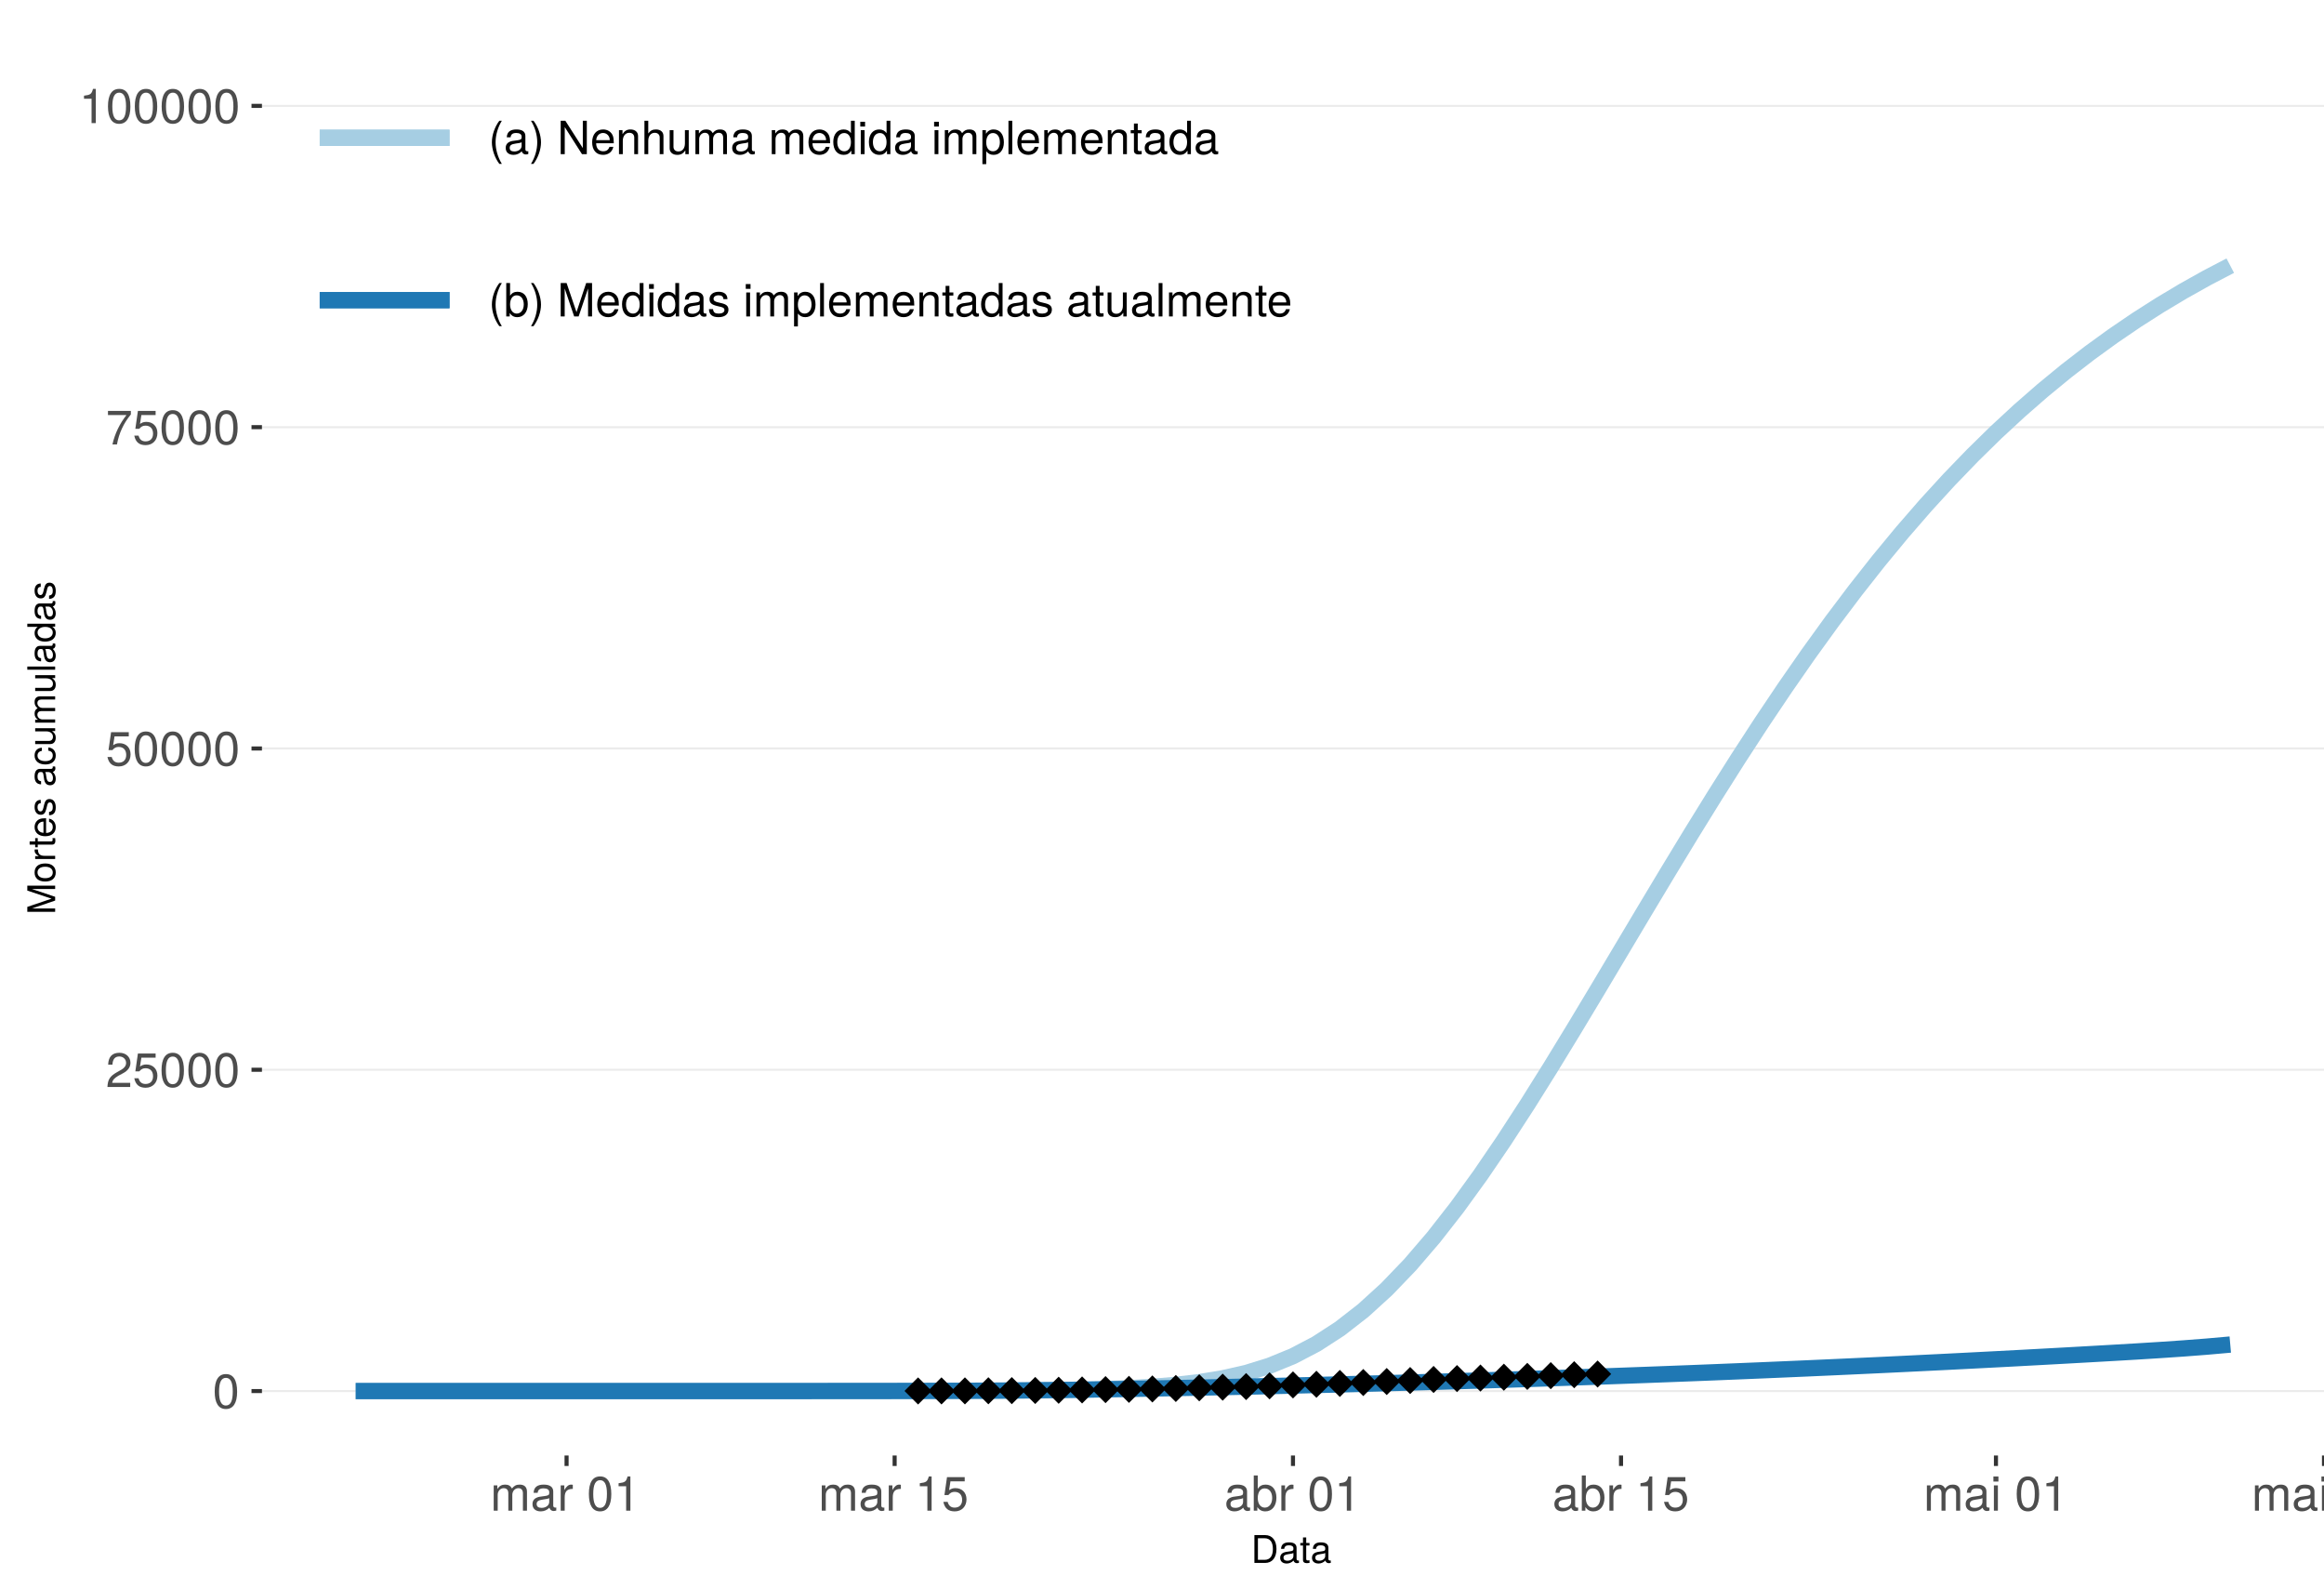 <?xml version="1.0" encoding="UTF-8"?>
<svg xmlns="http://www.w3.org/2000/svg" xmlns:xlink="http://www.w3.org/1999/xlink" width="609pt" height="413pt" viewBox="0 0 609 413" version="1.1">
<defs>
<g>
<symbol overflow="visible" id="glyph0-0">
<path style="stroke:none;" d=""/>
</symbol>
<symbol overflow="visible" id="glyph0-1">
<path style="stroke:none;" d="M 6.422 -4.312 C 6.422 -7.422 5.422 -8.969 3.484 -8.969 C 1.547 -8.969 0.547 -7.406 0.547 -4.391 C 0.547 -1.359 1.562 0.188 3.484 0.188 C 5.375 0.188 6.422 -1.359 6.422 -4.312 Z M 5.281 -4.422 C 5.281 -1.875 4.703 -0.734 3.453 -0.734 C 2.281 -0.734 1.688 -1.922 1.688 -4.375 C 1.688 -6.828 2.281 -7.984 3.484 -7.984 C 4.688 -7.984 5.281 -6.828 5.281 -4.422 Z M 5.281 -4.422 "/>
</symbol>
<symbol overflow="visible" id="glyph0-2">
<path style="stroke:none;" d="M 6.469 -6.344 C 6.469 -7.859 5.297 -8.969 3.594 -8.969 C 1.766 -8.969 0.703 -8.031 0.625 -5.859 L 1.75 -5.859 C 1.828 -7.359 2.453 -8 3.562 -8 C 4.562 -8 5.328 -7.281 5.328 -6.312 C 5.328 -5.609 4.906 -5 4.109 -4.547 L 2.953 -3.891 C 1.078 -2.828 0.531 -1.969 0.438 0 L 6.406 0 L 6.406 -1.094 L 1.688 -1.094 C 1.797 -1.828 2.203 -2.297 3.297 -2.953 L 4.562 -3.625 C 5.828 -4.297 6.469 -5.234 6.469 -6.344 Z M 6.469 -6.344 "/>
</symbol>
<symbol overflow="visible" id="glyph0-3">
<path style="stroke:none;" d="M 6.5 -2.969 C 6.5 -4.75 5.312 -5.906 3.594 -5.906 C 2.969 -5.906 2.453 -5.75 1.938 -5.359 L 2.297 -7.688 L 6.031 -7.688 L 6.031 -8.781 L 1.391 -8.781 L 0.719 -4.094 L 1.75 -4.094 C 2.266 -4.703 2.703 -4.922 3.391 -4.922 C 4.594 -4.922 5.359 -4.156 5.359 -2.828 C 5.359 -1.531 4.609 -0.797 3.391 -0.797 C 2.422 -0.797 1.828 -1.297 1.562 -2.297 L 0.438 -2.297 C 0.812 -0.516 1.828 0.188 3.422 0.188 C 5.234 0.188 6.5 -1.078 6.5 -2.969 Z M 6.5 -2.969 "/>
</symbol>
<symbol overflow="visible" id="glyph0-4">
<path style="stroke:none;" d="M 6.578 -7.844 L 6.578 -8.781 L 0.578 -8.781 L 0.578 -7.688 L 5.422 -7.688 C 3.641 -5.422 2.375 -2.812 1.75 0 L 2.938 0 C 3.438 -2.891 4.703 -5.609 6.578 -7.844 Z M 6.578 -7.844 "/>
</symbol>
<symbol overflow="visible" id="glyph0-5">
<path style="stroke:none;" d="M 4.391 0 L 4.391 -8.969 L 3.656 -8.969 C 3.266 -7.594 3.016 -7.406 1.297 -7.188 L 1.297 -6.391 L 3.281 -6.391 L 3.281 0 Z M 4.391 0 "/>
</symbol>
<symbol overflow="visible" id="glyph0-6">
<path style="stroke:none;" d="M 9.625 0 L 9.625 -4.969 C 9.625 -6.156 8.953 -6.828 7.719 -6.828 C 6.828 -6.828 6.297 -6.562 5.688 -5.812 C 5.297 -6.516 4.766 -6.828 3.891 -6.828 C 3.016 -6.828 2.438 -6.5 1.859 -5.688 L 1.859 -6.625 L 0.906 -6.625 L 0.906 0 L 1.953 0 L 1.953 -4.156 C 1.953 -5.125 2.641 -5.891 3.5 -5.891 C 4.297 -5.891 4.734 -5.422 4.734 -4.562 L 4.734 0 L 5.781 0 L 5.781 -4.156 C 5.781 -5.125 6.5 -5.891 7.359 -5.891 C 8.125 -5.891 8.562 -5.406 8.562 -4.562 L 8.562 0 Z M 9.625 0 "/>
</symbol>
<symbol overflow="visible" id="glyph0-7">
<path style="stroke:none;" d="M 6.766 -0.031 L 6.766 -0.828 C 6.656 -0.797 6.609 -0.797 6.547 -0.797 C 6.172 -0.797 5.969 -0.984 5.969 -1.312 L 5.969 -5.016 C 5.969 -6.188 5.109 -6.828 3.484 -6.828 C 1.875 -6.828 0.891 -6.203 0.828 -4.672 L 1.891 -4.672 C 1.969 -5.484 2.453 -5.844 3.438 -5.844 C 4.391 -5.844 4.922 -5.5 4.922 -4.859 L 4.922 -4.578 C 4.922 -4.141 4.656 -3.953 3.828 -3.844 C 2.328 -3.656 2.094 -3.609 1.703 -3.438 C 0.922 -3.125 0.531 -2.531 0.531 -1.719 C 0.531 -0.516 1.359 0.188 2.703 0.188 C 3.562 0.188 4.375 -0.172 4.969 -0.781 C 5.078 -0.281 5.531 0.094 6.047 0.094 C 6.266 0.094 6.422 0.062 6.766 -0.031 Z M 4.922 -2.297 C 4.922 -1.344 3.969 -0.734 2.938 -0.734 C 2.109 -0.734 1.625 -1.031 1.625 -1.75 C 1.625 -2.438 2.094 -2.75 3.234 -2.906 C 4.344 -3.062 4.562 -3.109 4.922 -3.281 Z M 4.922 -2.297 "/>
</symbol>
<symbol overflow="visible" id="glyph0-8">
<path style="stroke:none;" d="M 4.062 -5.703 L 4.062 -6.781 C 3.891 -6.812 3.797 -6.828 3.656 -6.828 C 2.969 -6.828 2.453 -6.422 1.844 -5.422 L 1.844 -6.625 L 0.891 -6.625 L 0.891 0 L 1.938 0 L 1.938 -3.438 C 1.938 -4.938 2.438 -5.688 4.062 -5.703 Z M 4.062 -5.703 "/>
</symbol>
<symbol overflow="visible" id="glyph0-9">
<path style="stroke:none;" d=""/>
</symbol>
<symbol overflow="visible" id="glyph0-10">
<path style="stroke:none;" d="M 6.625 -3.391 C 6.625 -5.547 5.531 -6.828 3.781 -6.828 C 2.875 -6.828 2.234 -6.484 1.734 -5.734 L 1.734 -9.219 L 0.688 -9.219 L 0.688 0 L 1.625 0 L 1.625 -0.953 C 2.141 -0.172 2.812 0.188 3.734 0.188 C 5.484 0.188 6.625 -1.234 6.625 -3.391 Z M 5.516 -3.328 C 5.516 -1.828 4.734 -0.797 3.578 -0.797 C 2.469 -0.797 1.734 -1.812 1.734 -3.312 C 1.734 -4.875 2.469 -5.891 3.578 -5.828 C 4.766 -5.828 5.516 -4.812 5.516 -3.328 Z M 5.516 -3.328 "/>
</symbol>
<symbol overflow="visible" id="glyph0-11">
<path style="stroke:none;" d="M 1.938 0 L 1.938 -6.625 L 0.891 -6.625 L 0.891 0 Z M 2.078 -7.625 L 2.078 -8.953 L 0.766 -8.953 L 0.766 -7.625 Z M 2.078 -7.625 "/>
</symbol>
<symbol overflow="visible" id="glyph1-0">
<path style="stroke:none;" d=""/>
</symbol>
<symbol overflow="visible" id="glyph1-1">
<path style="stroke:none;" d="M 6.672 -3.656 C 6.672 -5.906 5.547 -7.297 3.703 -7.297 L 0.891 -7.297 L 0.891 0 L 3.703 0 C 5.547 0 6.672 -1.375 6.672 -3.656 Z M 5.734 -3.641 C 5.734 -1.797 4.984 -0.812 3.547 -0.812 L 1.812 -0.812 L 1.812 -6.469 L 3.547 -6.469 C 4.984 -6.469 5.734 -5.5 5.734 -3.641 Z M 5.734 -3.641 "/>
</symbol>
<symbol overflow="visible" id="glyph1-2">
<path style="stroke:none;" d="M 5.344 -0.016 L 5.344 -0.656 C 5.266 -0.625 5.219 -0.625 5.172 -0.625 C 4.875 -0.625 4.719 -0.781 4.719 -1.047 L 4.719 -3.953 C 4.719 -4.891 4.047 -5.391 2.75 -5.391 C 1.484 -5.391 0.703 -4.906 0.656 -3.688 L 1.484 -3.688 C 1.562 -4.328 1.938 -4.625 2.719 -4.625 C 3.469 -4.625 3.891 -4.344 3.891 -3.844 L 3.891 -3.625 C 3.891 -3.266 3.688 -3.125 3.016 -3.047 C 1.844 -2.891 1.656 -2.844 1.344 -2.719 C 0.734 -2.469 0.422 -2 0.422 -1.359 C 0.422 -0.406 1.078 0.156 2.141 0.156 C 2.812 0.156 3.453 -0.125 3.922 -0.625 C 4.016 -0.219 4.375 0.062 4.781 0.062 C 4.953 0.062 5.078 0.047 5.344 -0.016 Z M 3.891 -1.812 C 3.891 -1.062 3.125 -0.578 2.312 -0.578 C 1.672 -0.578 1.297 -0.812 1.297 -1.375 C 1.297 -1.938 1.656 -2.172 2.547 -2.297 C 3.438 -2.422 3.609 -2.453 3.891 -2.594 Z M 3.891 -1.812 "/>
</symbol>
<symbol overflow="visible" id="glyph1-3">
<path style="stroke:none;" d="M 2.547 0 L 2.547 -0.703 C 2.438 -0.672 2.297 -0.656 2.141 -0.656 C 1.781 -0.656 1.688 -0.766 1.688 -1.125 L 1.688 -4.562 L 2.547 -4.562 L 2.547 -5.234 L 1.688 -5.234 L 1.688 -6.688 L 0.844 -6.688 L 0.844 -5.234 L 0.141 -5.234 L 0.141 -4.562 L 0.844 -4.562 L 0.844 -0.766 C 0.844 -0.234 1.203 0.062 1.859 0.062 C 2.062 0.062 2.266 0.047 2.547 0 Z M 2.547 0 "/>
</symbol>
<symbol overflow="visible" id="glyph2-0">
<path style="stroke:none;" d=""/>
</symbol>
<symbol overflow="visible" id="glyph2-1">
<path style="stroke:none;" d="M 0 -7.609 L -7.297 -7.609 L -7.297 -6.312 L -0.938 -4.203 L -7.297 -2.047 L -7.297 -0.75 L 0 -0.75 L 0 -1.625 L -6.109 -1.625 L 0 -3.703 L 0 -4.688 L -6.109 -6.734 L 0 -6.734 Z M 0 -7.609 "/>
</symbol>
<symbol overflow="visible" id="glyph2-2">
<path style="stroke:none;" d="M -2.578 -5.094 C -4.391 -5.094 -5.391 -4.234 -5.391 -2.719 C -5.391 -1.25 -4.375 -0.359 -2.625 -0.359 C -0.859 -0.359 0.156 -1.234 0.156 -2.734 C 0.156 -4.203 -0.859 -5.094 -2.578 -5.094 Z M -2.594 -4.234 C -1.359 -4.234 -0.625 -3.656 -0.625 -2.734 C -0.625 -1.797 -1.344 -1.234 -2.625 -1.234 C -3.875 -1.234 -4.625 -1.797 -4.625 -2.734 C -4.625 -3.672 -3.891 -4.234 -2.594 -4.234 Z M -2.594 -4.234 "/>
</symbol>
<symbol overflow="visible" id="glyph2-3">
<path style="stroke:none;" d="M -4.516 -3.203 L -5.359 -3.203 C -5.375 -3.062 -5.391 -3 -5.391 -2.891 C -5.391 -2.344 -5.062 -1.938 -4.297 -1.453 L -5.234 -1.453 L -5.234 -0.703 L 0 -0.703 L 0 -1.531 L -2.719 -1.531 C -3.906 -1.531 -4.484 -1.922 -4.516 -3.203 Z M -4.516 -3.203 "/>
</symbol>
<symbol overflow="visible" id="glyph2-4">
<path style="stroke:none;" d="M 0 -2.547 L -0.703 -2.547 C -0.672 -2.438 -0.656 -2.297 -0.656 -2.141 C -0.656 -1.781 -0.766 -1.688 -1.125 -1.688 L -4.562 -1.688 L -4.562 -2.547 L -5.234 -2.547 L -5.234 -1.688 L -6.688 -1.688 L -6.688 -0.844 L -5.234 -0.844 L -5.234 -0.141 L -4.562 -0.141 L -4.562 -0.844 L -0.766 -0.844 C -0.234 -0.844 0.062 -1.203 0.062 -1.859 C 0.062 -2.062 0.047 -2.266 0 -2.547 Z M 0 -2.547 "/>
</symbol>
<symbol overflow="visible" id="glyph2-5">
<path style="stroke:none;" d="M -2.375 -5.125 C -3.141 -5.125 -3.625 -5.062 -4.016 -4.922 C -4.875 -4.578 -5.391 -3.781 -5.391 -2.797 C -5.391 -1.344 -4.312 -0.406 -2.594 -0.406 C -0.875 -0.406 0.156 -1.312 0.156 -2.781 C 0.156 -3.984 -0.531 -4.812 -1.594 -5.016 L -1.594 -4.188 C -0.906 -3.953 -0.625 -3.484 -0.625 -2.812 C -0.625 -1.938 -1.188 -1.297 -2.375 -1.266 Z M -3.125 -4.234 C -3.125 -4.234 -3.078 -4.234 -3.062 -4.234 L -3.062 -1.297 C -3.984 -1.359 -4.625 -1.953 -4.625 -2.797 C -4.625 -3.609 -3.938 -4.234 -3.125 -4.234 Z M -3.125 -4.234 "/>
</symbol>
<symbol overflow="visible" id="glyph2-6">
<path style="stroke:none;" d="M -1.469 -4.594 C -2.25 -4.594 -2.641 -4.156 -2.891 -3.109 L -3.078 -2.312 C -3.234 -1.625 -3.453 -1.344 -3.828 -1.344 C -4.312 -1.344 -4.625 -1.766 -4.625 -2.453 C -4.625 -3.125 -4.328 -3.484 -3.781 -3.5 L -3.781 -4.375 C -4.812 -4.375 -5.391 -3.688 -5.391 -2.484 C -5.391 -1.266 -4.766 -0.469 -3.797 -0.469 C -2.969 -0.469 -2.578 -0.891 -2.281 -2.125 L -2.094 -2.906 C -1.953 -3.484 -1.781 -3.719 -1.406 -3.719 C -0.906 -3.719 -0.625 -3.234 -0.625 -2.5 C -0.625 -1.75 -0.797 -1.328 -1.594 -1.219 L -1.594 -0.344 C -0.391 -0.375 0.156 -1.062 0.156 -2.438 C 0.156 -3.75 -0.453 -4.594 -1.469 -4.594 Z M -1.469 -4.594 "/>
</symbol>
<symbol overflow="visible" id="glyph2-7">
<path style="stroke:none;" d=""/>
</symbol>
<symbol overflow="visible" id="glyph2-8">
<path style="stroke:none;" d="M -0.016 -5.344 L -0.656 -5.344 C -0.625 -5.266 -0.625 -5.219 -0.625 -5.172 C -0.625 -4.875 -0.781 -4.719 -1.047 -4.719 L -3.953 -4.719 C -4.891 -4.719 -5.391 -4.047 -5.391 -2.75 C -5.391 -1.484 -4.906 -0.703 -3.688 -0.656 L -3.688 -1.484 C -4.328 -1.562 -4.625 -1.938 -4.625 -2.719 C -4.625 -3.469 -4.344 -3.891 -3.844 -3.891 L -3.625 -3.891 C -3.266 -3.891 -3.125 -3.688 -3.047 -3.016 C -2.891 -1.844 -2.844 -1.656 -2.719 -1.344 C -2.469 -0.734 -2 -0.422 -1.359 -0.422 C -0.406 -0.422 0.156 -1.078 0.156 -2.141 C 0.156 -2.812 -0.125 -3.453 -0.625 -3.922 C -0.219 -4.016 0.062 -4.375 0.062 -4.781 C 0.062 -4.953 0.047 -5.078 -0.016 -5.344 Z M -1.812 -3.891 C -1.062 -3.891 -0.578 -3.125 -0.578 -2.312 C -0.578 -1.672 -0.812 -1.297 -1.375 -1.297 C -1.938 -1.297 -2.172 -1.656 -2.297 -2.547 C -2.422 -3.438 -2.453 -3.609 -2.594 -3.891 Z M -1.812 -3.891 "/>
</symbol>
<symbol overflow="visible" id="glyph2-9">
<path style="stroke:none;" d="M -1.797 -4.766 L -1.797 -3.938 C -0.953 -3.797 -0.625 -3.359 -0.625 -2.656 C -0.625 -1.734 -1.328 -1.188 -2.562 -1.188 C -3.875 -1.188 -4.625 -1.719 -4.625 -2.625 C -4.625 -3.328 -4.203 -3.766 -3.484 -3.875 L -3.484 -4.703 C -4.766 -4.609 -5.391 -3.812 -5.391 -2.641 C -5.391 -1.234 -4.312 -0.312 -2.562 -0.312 C -0.875 -0.312 0.156 -1.203 0.156 -2.625 C 0.156 -3.875 -0.594 -4.672 -1.797 -4.766 Z M -1.797 -4.766 "/>
</symbol>
<symbol overflow="visible" id="glyph2-10">
<path style="stroke:none;" d="M 0 -4.812 L -5.234 -4.812 L -5.234 -3.984 L -2.344 -3.984 C -1.281 -3.984 -0.578 -3.438 -0.578 -2.562 C -0.578 -1.906 -0.984 -1.484 -1.609 -1.484 L -5.234 -1.484 L -5.234 -0.656 L -1.281 -0.656 C -0.406 -0.656 0.156 -1.297 0.156 -2.312 C 0.156 -3.094 -0.125 -3.578 -0.812 -4.062 L 0 -4.062 Z M 0 -4.812 "/>
</symbol>
<symbol overflow="visible" id="glyph2-11">
<path style="stroke:none;" d="M 0 -7.594 L -3.938 -7.594 C -4.875 -7.594 -5.391 -7.078 -5.391 -6.094 C -5.391 -5.406 -5.188 -4.984 -4.594 -4.484 C -5.156 -4.188 -5.391 -3.766 -5.391 -3.078 C -5.391 -2.375 -5.125 -1.922 -4.5 -1.469 L -5.234 -1.469 L -5.234 -0.703 L 0 -0.703 L 0 -1.547 L -3.297 -1.547 C -4.047 -1.547 -4.656 -2.094 -4.656 -2.766 C -4.656 -3.391 -4.281 -3.734 -3.609 -3.734 L 0 -3.734 L 0 -4.562 L -3.297 -4.562 C -4.047 -4.562 -4.656 -5.125 -4.656 -5.812 C -4.656 -6.422 -4.266 -6.766 -3.609 -6.766 L 0 -6.766 Z M 0 -7.594 "/>
</symbol>
<symbol overflow="visible" id="glyph2-12">
<path style="stroke:none;" d="M 0 -1.516 L -7.297 -1.516 L -7.297 -0.688 L 0 -0.688 Z M 0 -1.516 "/>
</symbol>
<symbol overflow="visible" id="glyph2-13">
<path style="stroke:none;" d="M 0 -4.953 L -7.297 -4.953 L -7.297 -4.125 L -4.578 -4.125 C -5.109 -3.766 -5.391 -3.203 -5.391 -2.516 C -5.391 -1.156 -4.344 -0.266 -2.672 -0.266 C -0.906 -0.266 0.156 -1.125 0.156 -2.547 C 0.156 -3.266 -0.125 -3.766 -0.766 -4.203 L 0 -4.203 Z M -2.594 -4.125 C -1.391 -4.125 -0.625 -3.547 -0.625 -2.656 C -0.625 -1.734 -1.406 -1.125 -2.625 -1.125 C -3.844 -1.125 -4.609 -1.734 -4.609 -2.656 C -4.609 -3.547 -3.812 -4.125 -2.594 -4.125 Z M -2.594 -4.125 "/>
</symbol>
<symbol overflow="visible" id="glyph3-0">
<path style="stroke:none;" d=""/>
</symbol>
<symbol overflow="visible" id="glyph3-1">
<path style="stroke:none;" d="M 3.484 2.547 C 2.438 0.828 1.844 -1.188 1.844 -3.109 C 1.844 -5.016 2.438 -7.047 3.484 -8.75 L 2.828 -8.75 C 1.625 -7.172 0.875 -4.984 0.875 -3.109 C 0.875 -1.219 1.625 0.969 2.828 2.547 Z M 3.484 2.547 "/>
</symbol>
<symbol overflow="visible" id="glyph3-2">
<path style="stroke:none;" d="M 6.422 -0.031 L 6.422 -0.781 C 6.312 -0.75 6.266 -0.75 6.203 -0.75 C 5.859 -0.75 5.656 -0.938 5.656 -1.25 L 5.656 -4.75 C 5.656 -5.875 4.844 -6.469 3.297 -6.469 C 1.781 -6.469 0.844 -5.875 0.781 -4.422 L 1.781 -4.422 C 1.875 -5.203 2.328 -5.547 3.266 -5.547 C 4.156 -5.547 4.672 -5.203 4.672 -4.609 L 4.672 -4.344 C 4.672 -3.922 4.422 -3.75 3.625 -3.641 C 2.203 -3.469 1.984 -3.422 1.609 -3.266 C 0.875 -2.969 0.5 -2.406 0.5 -1.625 C 0.5 -0.484 1.297 0.188 2.562 0.188 C 3.375 0.188 4.156 -0.156 4.703 -0.75 C 4.812 -0.266 5.25 0.078 5.734 0.078 C 5.938 0.078 6.094 0.062 6.422 -0.031 Z M 4.672 -2.172 C 4.672 -1.266 3.75 -0.703 2.781 -0.703 C 2 -0.703 1.547 -0.969 1.547 -1.656 C 1.547 -2.312 1.984 -2.609 3.062 -2.766 C 4.109 -2.906 4.328 -2.953 4.672 -3.109 Z M 4.672 -2.172 "/>
</symbol>
<symbol overflow="visible" id="glyph3-3">
<path style="stroke:none;" d="M 3.078 -3.094 C 3.078 -4.984 2.312 -7.172 1.109 -8.75 L 0.453 -8.75 C 1.516 -7.031 2.094 -5.016 2.094 -3.094 C 2.094 -1.188 1.516 0.844 0.453 2.547 L 1.109 2.547 C 2.312 0.969 3.078 -1.219 3.078 -3.094 Z M 3.078 -3.094 "/>
</symbol>
<symbol overflow="visible" id="glyph3-4">
<path style="stroke:none;" d=""/>
</symbol>
<symbol overflow="visible" id="glyph3-5">
<path style="stroke:none;" d="M 7.75 0 L 7.75 -8.75 L 6.703 -8.75 L 6.703 -1.594 L 2.125 -8.75 L 0.906 -8.75 L 0.906 0 L 1.969 0 L 1.969 -7.094 L 6.484 0 Z M 7.75 0 "/>
</symbol>
<symbol overflow="visible" id="glyph3-6">
<path style="stroke:none;" d="M 6.156 -2.859 C 6.156 -3.766 6.078 -4.344 5.906 -4.812 C 5.5 -5.844 4.531 -6.469 3.359 -6.469 C 1.609 -6.469 0.484 -5.172 0.484 -3.109 C 0.484 -1.047 1.578 0.188 3.344 0.188 C 4.781 0.188 5.766 -0.641 6.031 -1.906 L 5.016 -1.906 C 4.734 -1.078 4.172 -0.75 3.375 -0.75 C 2.328 -0.75 1.547 -1.422 1.531 -2.859 Z M 5.094 -3.75 C 5.094 -3.75 5.094 -3.703 5.078 -3.672 L 1.547 -3.672 C 1.625 -4.781 2.344 -5.547 3.344 -5.547 C 4.328 -5.547 5.094 -4.734 5.094 -3.75 Z M 5.094 -3.75 "/>
</symbol>
<symbol overflow="visible" id="glyph3-7">
<path style="stroke:none;" d="M 5.844 0 L 5.844 -4.75 C 5.844 -5.797 5.062 -6.469 3.859 -6.469 C 2.922 -6.469 2.312 -6.109 1.766 -5.234 L 1.766 -6.281 L 0.844 -6.281 L 0.844 0 L 1.844 0 L 1.844 -3.469 C 1.844 -4.75 2.531 -5.594 3.547 -5.594 C 4.344 -5.594 4.844 -5.109 4.844 -4.359 L 4.844 0 Z M 5.844 0 "/>
</symbol>
<symbol overflow="visible" id="glyph3-8">
<path style="stroke:none;" d="M 5.828 0 L 5.828 -4.75 C 5.828 -5.812 5.078 -6.469 3.859 -6.469 C 2.969 -6.469 2.422 -6.188 1.844 -5.422 L 1.844 -8.75 L 0.844 -8.75 L 0.844 0 L 1.844 0 L 1.844 -3.469 C 1.844 -4.75 2.516 -5.594 3.547 -5.594 C 4.25 -5.594 4.844 -5.188 4.844 -4.359 L 4.844 0 Z M 5.828 0 "/>
</symbol>
<symbol overflow="visible" id="glyph3-9">
<path style="stroke:none;" d="M 5.781 0 L 5.781 -6.281 L 4.781 -6.281 L 4.781 -2.812 C 4.781 -1.531 4.109 -0.703 3.078 -0.703 C 2.281 -0.703 1.781 -1.172 1.781 -1.938 L 1.781 -6.281 L 0.781 -6.281 L 0.781 -1.531 C 0.781 -0.484 1.562 0.188 2.781 0.188 C 3.703 0.188 4.297 -0.141 4.891 -0.969 L 4.891 0 Z M 5.781 0 "/>
</symbol>
<symbol overflow="visible" id="glyph3-10">
<path style="stroke:none;" d="M 9.125 0 L 9.125 -4.719 C 9.125 -5.844 8.5 -6.469 7.312 -6.469 C 6.484 -6.469 5.969 -6.219 5.391 -5.516 C 5.016 -6.188 4.516 -6.469 3.703 -6.469 C 2.859 -6.469 2.297 -6.156 1.766 -5.406 L 1.766 -6.281 L 0.859 -6.281 L 0.859 0 L 1.844 0 L 1.844 -3.953 C 1.844 -4.859 2.516 -5.594 3.328 -5.594 C 4.062 -5.594 4.484 -5.141 4.484 -4.328 L 4.484 0 L 5.484 0 L 5.484 -3.953 C 5.484 -4.859 6.156 -5.594 6.969 -5.594 C 7.703 -5.594 8.125 -5.125 8.125 -4.328 L 8.125 0 Z M 9.125 0 "/>
</symbol>
<symbol overflow="visible" id="glyph3-11">
<path style="stroke:none;" d="M 5.938 0 L 5.938 -8.75 L 4.938 -8.75 L 4.938 -5.5 C 4.531 -6.125 3.859 -6.469 3.016 -6.469 C 1.375 -6.469 0.312 -5.203 0.312 -3.203 C 0.312 -1.078 1.359 0.188 3.047 0.188 C 3.906 0.188 4.516 -0.141 5.047 -0.922 L 5.047 0 Z M 4.938 -3.125 C 4.938 -1.672 4.25 -0.75 3.188 -0.75 C 2.094 -0.75 1.359 -1.688 1.359 -3.141 C 1.359 -4.609 2.094 -5.531 3.188 -5.531 C 4.266 -5.531 4.938 -4.578 4.938 -3.125 Z M 4.938 -3.125 "/>
</symbol>
<symbol overflow="visible" id="glyph3-12">
<path style="stroke:none;" d="M 1.844 0 L 1.844 -6.281 L 0.844 -6.281 L 0.844 0 Z M 1.969 -7.234 L 1.969 -8.484 L 0.719 -8.484 L 0.719 -7.234 Z M 1.969 -7.234 "/>
</symbol>
<symbol overflow="visible" id="glyph3-13">
<path style="stroke:none;" d="M 6.281 -3.078 C 6.281 -5.203 5.25 -6.469 3.578 -6.469 C 2.719 -6.469 2.047 -6.078 1.578 -5.344 L 1.578 -6.281 L 0.656 -6.281 L 0.656 2.609 L 1.656 2.609 L 1.656 -0.75 C 2.188 -0.109 2.766 0.188 3.594 0.188 C 5.203 0.188 6.281 -1.078 6.281 -3.078 Z M 5.234 -3.109 C 5.234 -1.688 4.5 -0.75 3.406 -0.75 C 2.359 -0.75 1.656 -1.625 1.656 -3.094 C 1.656 -4.578 2.359 -5.531 3.406 -5.531 C 4.516 -5.531 5.234 -4.609 5.234 -3.109 Z M 5.234 -3.109 "/>
</symbol>
<symbol overflow="visible" id="glyph3-14">
<path style="stroke:none;" d="M 1.812 0 L 1.812 -8.75 L 0.812 -8.75 L 0.812 0 Z M 1.812 0 "/>
</symbol>
<symbol overflow="visible" id="glyph3-15">
<path style="stroke:none;" d="M 3.047 0 L 3.047 -0.844 C 2.922 -0.797 2.766 -0.797 2.562 -0.797 C 2.141 -0.797 2.016 -0.906 2.016 -1.359 L 2.016 -5.469 L 3.047 -5.469 L 3.047 -6.281 L 2.016 -6.281 L 2.016 -8.016 L 1.016 -8.016 L 1.016 -6.281 L 0.172 -6.281 L 0.172 -5.469 L 1.016 -5.469 L 1.016 -0.906 C 1.016 -0.281 1.453 0.078 2.234 0.078 C 2.469 0.078 2.719 0.062 3.047 0 Z M 3.047 0 "/>
</symbol>
<symbol overflow="visible" id="glyph3-16">
<path style="stroke:none;" d="M 6.281 -3.219 C 6.281 -5.25 5.25 -6.469 3.594 -6.469 C 2.719 -6.469 2.109 -6.141 1.641 -5.438 L 1.641 -8.75 L 0.641 -8.75 L 0.641 0 L 1.547 0 L 1.547 -0.906 C 2.031 -0.172 2.656 0.188 3.547 0.188 C 5.203 0.188 6.281 -1.172 6.281 -3.219 Z M 5.234 -3.156 C 5.234 -1.734 4.484 -0.75 3.391 -0.75 C 2.344 -0.75 1.641 -1.719 1.641 -3.141 C 1.641 -4.625 2.344 -5.578 3.391 -5.531 C 4.516 -5.531 5.234 -4.562 5.234 -3.156 Z M 5.234 -3.156 "/>
</symbol>
<symbol overflow="visible" id="glyph3-17">
<path style="stroke:none;" d="M 9.125 0 L 9.125 -8.75 L 7.578 -8.75 L 5.047 -1.125 L 2.453 -8.75 L 0.906 -8.75 L 0.906 0 L 1.953 0 L 1.953 -7.328 L 4.438 0 L 5.609 0 L 8.078 -7.328 L 8.078 0 Z M 9.125 0 "/>
</symbol>
<symbol overflow="visible" id="glyph3-18">
<path style="stroke:none;" d="M 5.516 -1.766 C 5.516 -2.703 4.984 -3.172 3.734 -3.469 L 2.766 -3.703 C 1.953 -3.891 1.609 -4.156 1.609 -4.594 C 1.609 -5.172 2.125 -5.547 2.938 -5.547 C 3.75 -5.547 4.172 -5.203 4.203 -4.531 L 5.25 -4.531 C 5.25 -5.766 4.422 -6.469 2.969 -6.469 C 1.516 -6.469 0.562 -5.719 0.562 -4.547 C 0.562 -3.562 1.062 -3.094 2.562 -2.734 L 3.484 -2.516 C 4.188 -2.344 4.469 -2.141 4.469 -1.688 C 4.469 -1.094 3.875 -0.75 3 -0.75 C 2.094 -0.75 1.594 -0.953 1.469 -1.922 L 0.406 -1.922 C 0.453 -0.469 1.266 0.188 2.922 0.188 C 4.5 0.188 5.516 -0.547 5.516 -1.766 Z M 5.516 -1.766 "/>
</symbol>
</g>
<clipPath id="clip1">
  <path d="M 68.645 9.961 L 609 9.961 L 609 381.328 L 68.645 381.328 Z M 68.645 9.961 "/>
</clipPath>
<clipPath id="clip2">
  <path d="M 68.645 364 L 609 364 L 609 365 L 68.645 365 Z M 68.645 364 "/>
</clipPath>
<clipPath id="clip3">
  <path d="M 68.645 280 L 609 280 L 609 281 L 68.645 281 Z M 68.645 280 "/>
</clipPath>
<clipPath id="clip4">
  <path d="M 68.645 195 L 609 195 L 609 197 L 68.645 197 Z M 68.645 195 "/>
</clipPath>
<clipPath id="clip5">
  <path d="M 68.645 111 L 609 111 L 609 113 L 68.645 113 Z M 68.645 111 "/>
</clipPath>
<clipPath id="clip6">
  <path d="M 68.645 27 L 609 27 L 609 29 L 68.645 29 Z M 68.645 27 "/>
</clipPath>
</defs>
<g id="surface4133">
<rect x="0" y="0" width="609" height="413" style="fill:rgb(100%,100%,100%);fill-opacity:1;stroke:none;"/>
<rect x="0" y="0" width="609" height="413" style="fill:rgb(100%,100%,100%);fill-opacity:1;stroke:none;"/>
<path style="fill:none;stroke-width:1.067;stroke-linecap:round;stroke-linejoin:round;stroke:rgb(100%,100%,100%);stroke-opacity:1;stroke-miterlimit:10;" d="M 0 413 L 609 413 L 609 0 L 0 0 Z M 0 413 "/>
<g clip-path="url(#clip1)" clip-rule="nonzero">
<path style=" stroke:none;fill-rule:nonzero;fill:rgb(100%,100%,100%);fill-opacity:1;" d="M 68.645 381.328 L 609 381.328 L 609 9.961 L 68.645 9.961 Z M 68.645 381.328 "/>
</g>
<g clip-path="url(#clip2)" clip-rule="nonzero">
<path style="fill:none;stroke-width:0.533;stroke-linecap:butt;stroke-linejoin:round;stroke:rgb(92.157%,92.157%,92.157%);stroke-opacity:1;stroke-miterlimit:10;" d="M 68.645 364.449 L 609 364.449 "/>
</g>
<g clip-path="url(#clip3)" clip-rule="nonzero">
<path style="fill:none;stroke-width:0.533;stroke-linecap:butt;stroke-linejoin:round;stroke:rgb(92.157%,92.157%,92.157%);stroke-opacity:1;stroke-miterlimit:10;" d="M 68.645 280.27 L 609 280.27 "/>
</g>
<g clip-path="url(#clip4)" clip-rule="nonzero">
<path style="fill:none;stroke-width:0.533;stroke-linecap:butt;stroke-linejoin:round;stroke:rgb(92.157%,92.157%,92.157%);stroke-opacity:1;stroke-miterlimit:10;" d="M 68.645 196.094 L 609 196.094 "/>
</g>
<g clip-path="url(#clip5)" clip-rule="nonzero">
<path style="fill:none;stroke-width:0.533;stroke-linecap:butt;stroke-linejoin:round;stroke:rgb(92.157%,92.157%,92.157%);stroke-opacity:1;stroke-miterlimit:10;" d="M 68.645 111.914 L 609 111.914 "/>
</g>
<g clip-path="url(#clip6)" clip-rule="nonzero">
<path style="fill:none;stroke-width:0.533;stroke-linecap:butt;stroke-linejoin:round;stroke:rgb(92.157%,92.157%,92.157%);stroke-opacity:1;stroke-miterlimit:10;" d="M 68.645 27.738 L 609 27.738 "/>
</g>
<path style="fill:none;stroke-width:4.268;stroke-linecap:butt;stroke-linejoin:round;stroke:rgb(65.098%,80.784%,89.02%);stroke-opacity:1;stroke-miterlimit:10;" d="M 93.207 364.449 L 197.594 364.449 L 203.734 364.445 L 216.016 364.445 L 240.578 364.43 L 246.715 364.418 L 252.855 364.402 L 258.996 364.379 L 265.137 364.348 L 271.277 364.297 L 277.418 364.219 L 283.559 364.105 L 289.699 363.941 L 295.84 363.695 L 301.98 363.34 L 308.121 362.828 L 314.262 362.109 L 320.402 361.105 L 326.543 359.719 L 332.684 357.816 L 338.824 355.305 L 344.965 352.09 L 351.102 348.113 L 357.242 343.336 L 363.383 337.742 L 369.523 331.352 L 375.664 324.195 L 381.805 316.34 L 387.945 307.863 L 394.086 298.852 L 400.227 289.395 L 406.367 279.59 L 412.508 269.531 L 418.648 259.312 L 424.789 249.012 L 430.93 238.707 L 437.07 228.473 L 443.211 218.367 L 449.352 208.438 L 455.488 198.738 L 461.629 189.301 L 467.77 180.156 L 473.91 171.328 L 480.051 162.832 L 486.191 154.688 L 492.332 146.898 L 498.473 139.465 L 504.613 132.395 L 510.754 125.68 L 516.895 119.316 L 523.035 113.297 L 529.176 107.613 L 535.316 102.258 L 541.457 97.211 L 547.598 92.469 L 553.738 88.016 L 559.875 83.836 L 566.016 79.918 L 572.156 76.246 L 578.297 72.809 L 584.438 69.598 "/>
<path style="fill:none;stroke-width:4.268;stroke-linecap:butt;stroke-linejoin:round;stroke:rgb(12.157%,47.059%,70.588%);stroke-opacity:1;stroke-miterlimit:10;" d="M 93.207 364.449 L 185.312 364.449 L 191.453 364.445 L 209.875 364.445 L 228.297 364.434 L 234.438 364.426 L 240.578 364.414 L 246.715 364.398 L 252.855 364.375 L 258.996 364.34 L 265.137 364.297 L 271.277 364.238 L 277.418 364.168 L 283.559 364.086 L 289.699 363.992 L 295.84 363.891 L 301.98 363.785 L 308.121 363.668 L 314.262 363.547 L 320.402 363.422 L 326.543 363.289 L 338.824 363.008 L 344.965 362.859 L 351.102 362.707 L 357.242 362.547 L 363.383 362.383 L 369.523 362.215 L 381.805 361.863 L 394.086 361.488 L 400.227 361.293 L 406.367 361.09 L 412.508 360.883 L 418.648 360.672 L 424.789 360.453 L 430.93 360.23 L 437.07 360 L 443.211 359.766 L 449.352 359.523 L 455.488 359.273 L 461.629 359.02 L 467.77 358.758 L 473.91 358.492 L 480.051 358.219 L 486.191 357.938 L 492.332 357.652 L 498.473 357.359 L 504.613 357.059 L 510.754 356.754 L 516.895 356.441 L 523.035 356.125 L 529.176 355.801 L 535.316 355.469 L 541.457 355.133 L 547.598 354.789 L 553.738 354.441 L 559.875 354.082 L 566.016 353.699 L 572.156 353.281 L 578.297 352.809 L 584.438 352.266 "/>
<path style=" stroke:none;fill-rule:nonzero;fill:rgb(0%,0%,0%);fill-opacity:1;" d="M 237.02 364.422 L 240.578 360.867 L 244.133 364.422 L 240.578 367.977 Z M 237.02 364.422 "/>
<path style=" stroke:none;fill-rule:nonzero;fill:rgb(0%,0%,0%);fill-opacity:1;" d="M 243.16 364.41 L 246.715 360.855 L 250.273 364.41 L 246.715 367.965 Z M 243.16 364.41 "/>
<path style=" stroke:none;fill-rule:nonzero;fill:rgb(0%,0%,0%);fill-opacity:1;" d="M 249.301 364.402 L 252.855 360.848 L 256.414 364.402 L 252.855 367.957 Z M 249.301 364.402 "/>
<path style=" stroke:none;fill-rule:nonzero;fill:rgb(0%,0%,0%);fill-opacity:1;" d="M 255.441 364.375 L 258.996 360.82 L 262.551 364.375 L 258.996 367.93 Z M 255.441 364.375 "/>
<path style=" stroke:none;fill-rule:nonzero;fill:rgb(0%,0%,0%);fill-opacity:1;" d="M 261.582 364.336 L 265.137 360.781 L 268.691 364.336 L 265.137 367.895 Z M 261.582 364.336 "/>
<path style=" stroke:none;fill-rule:nonzero;fill:rgb(0%,0%,0%);fill-opacity:1;" d="M 267.723 364.293 L 271.277 360.738 L 274.832 364.293 L 271.277 367.848 Z M 267.723 364.293 "/>
<path style=" stroke:none;fill-rule:nonzero;fill:rgb(0%,0%,0%);fill-opacity:1;" d="M 273.863 364.238 L 277.418 360.68 L 280.973 364.238 L 277.418 367.793 Z M 273.863 364.238 "/>
<path style=" stroke:none;fill-rule:nonzero;fill:rgb(0%,0%,0%);fill-opacity:1;" d="M 280.004 364.156 L 283.559 360.602 L 287.113 364.156 L 283.559 367.711 Z M 280.004 364.156 "/>
<path style=" stroke:none;fill-rule:nonzero;fill:rgb(0%,0%,0%);fill-opacity:1;" d="M 286.145 364.07 L 289.699 360.516 L 293.254 364.07 L 289.699 367.625 Z M 286.145 364.07 "/>
<path style=" stroke:none;fill-rule:nonzero;fill:rgb(0%,0%,0%);fill-opacity:1;" d="M 292.285 364 L 295.84 360.445 L 299.395 364 L 295.84 367.555 Z M 292.285 364 "/>
<path style=" stroke:none;fill-rule:nonzero;fill:rgb(0%,0%,0%);fill-opacity:1;" d="M 298.426 363.895 L 301.98 360.336 L 305.535 363.895 L 301.98 367.449 Z M 298.426 363.895 "/>
<path style=" stroke:none;fill-rule:nonzero;fill:rgb(0%,0%,0%);fill-opacity:1;" d="M 304.566 363.773 L 308.121 360.215 L 311.676 363.773 L 308.121 367.328 Z M 304.566 363.773 "/>
<path style=" stroke:none;fill-rule:nonzero;fill:rgb(0%,0%,0%);fill-opacity:1;" d="M 310.707 363.594 L 314.262 360.039 L 317.816 363.594 L 314.262 367.148 Z M 310.707 363.594 "/>
<path style=" stroke:none;fill-rule:nonzero;fill:rgb(0%,0%,0%);fill-opacity:1;" d="M 316.848 363.426 L 320.402 359.871 L 323.957 363.426 L 320.402 366.98 Z M 316.848 363.426 "/>
<path style=" stroke:none;fill-rule:nonzero;fill:rgb(0%,0%,0%);fill-opacity:1;" d="M 322.988 363.277 L 326.543 359.723 L 330.098 363.277 L 326.543 366.832 Z M 322.988 363.277 "/>
<path style=" stroke:none;fill-rule:nonzero;fill:rgb(0%,0%,0%);fill-opacity:1;" d="M 329.125 363.078 L 332.684 359.523 L 336.238 363.078 L 332.684 366.633 Z M 329.125 363.078 "/>
<path style=" stroke:none;fill-rule:nonzero;fill:rgb(0%,0%,0%);fill-opacity:1;" d="M 335.266 362.844 L 338.824 359.285 L 342.379 362.844 L 338.824 366.398 Z M 335.266 362.844 "/>
<path style=" stroke:none;fill-rule:nonzero;fill:rgb(0%,0%,0%);fill-opacity:1;" d="M 341.406 362.668 L 344.965 359.113 L 348.52 362.668 L 344.965 366.223 Z M 341.406 362.668 "/>
<path style=" stroke:none;fill-rule:nonzero;fill:rgb(0%,0%,0%);fill-opacity:1;" d="M 347.547 362.449 L 351.102 358.895 L 354.66 362.449 L 351.102 366.004 Z M 347.547 362.449 "/>
<path style=" stroke:none;fill-rule:nonzero;fill:rgb(0%,0%,0%);fill-opacity:1;" d="M 353.688 362.211 L 357.242 358.656 L 360.801 362.211 L 357.242 365.77 Z M 353.688 362.211 "/>
<path style=" stroke:none;fill-rule:nonzero;fill:rgb(0%,0%,0%);fill-opacity:1;" d="M 359.828 361.945 L 363.383 358.391 L 366.938 361.945 L 363.383 365.504 Z M 359.828 361.945 "/>
<path style=" stroke:none;fill-rule:nonzero;fill:rgb(0%,0%,0%);fill-opacity:1;" d="M 365.969 361.691 L 369.523 358.137 L 373.078 361.691 L 369.523 365.246 Z M 365.969 361.691 "/>
<path style=" stroke:none;fill-rule:nonzero;fill:rgb(0%,0%,0%);fill-opacity:1;" d="M 372.109 361.406 L 375.664 357.852 L 379.219 361.406 L 375.664 364.965 Z M 372.109 361.406 "/>
<path style=" stroke:none;fill-rule:nonzero;fill:rgb(0%,0%,0%);fill-opacity:1;" d="M 378.25 361.18 L 381.805 357.625 L 385.359 361.18 L 381.805 364.734 Z M 378.25 361.18 "/>
<path style=" stroke:none;fill-rule:nonzero;fill:rgb(0%,0%,0%);fill-opacity:1;" d="M 384.391 361.039 L 387.945 357.48 L 391.5 361.039 L 387.945 364.594 Z M 384.391 361.039 "/>
<path style=" stroke:none;fill-rule:nonzero;fill:rgb(0%,0%,0%);fill-opacity:1;" d="M 390.531 360.816 L 394.086 357.262 L 397.641 360.816 L 394.086 364.371 Z M 390.531 360.816 "/>
<path style=" stroke:none;fill-rule:nonzero;fill:rgb(0%,0%,0%);fill-opacity:1;" d="M 396.672 360.602 L 400.227 357.047 L 403.781 360.602 L 400.227 364.16 Z M 396.672 360.602 "/>
<path style=" stroke:none;fill-rule:nonzero;fill:rgb(0%,0%,0%);fill-opacity:1;" d="M 402.812 360.414 L 406.367 356.859 L 409.922 360.414 L 406.367 363.969 Z M 402.812 360.414 "/>
<path style=" stroke:none;fill-rule:nonzero;fill:rgb(0%,0%,0%);fill-opacity:1;" d="M 408.953 360.164 L 412.508 356.609 L 416.062 360.164 L 412.508 363.723 Z M 408.953 360.164 "/>
<path style=" stroke:none;fill-rule:nonzero;fill:rgb(0%,0%,0%);fill-opacity:1;" d="M 415.094 359.984 L 418.648 356.43 L 422.203 359.984 L 418.648 363.539 Z M 415.094 359.984 "/>
<g style="fill:rgb(30.196%,30.196%,30.196%);fill-opacity:1;">
  <use xlink:href="#glyph0-1" x="55.715" y="368.971"/>
</g>
<g style="fill:rgb(30.196%,30.196%,30.196%);fill-opacity:1;">
  <use xlink:href="#glyph0-2" x="27.715" y="284.791"/>
  <use xlink:href="#glyph0-3" x="34.748" y="284.791"/>
  <use xlink:href="#glyph0-1" x="41.781" y="284.791"/>
  <use xlink:href="#glyph0-1" x="48.814" y="284.791"/>
  <use xlink:href="#glyph0-1" x="55.848" y="284.791"/>
</g>
<g style="fill:rgb(30.196%,30.196%,30.196%);fill-opacity:1;">
  <use xlink:href="#glyph0-3" x="27.715" y="200.615"/>
  <use xlink:href="#glyph0-1" x="34.748" y="200.615"/>
  <use xlink:href="#glyph0-1" x="41.781" y="200.615"/>
  <use xlink:href="#glyph0-1" x="48.814" y="200.615"/>
  <use xlink:href="#glyph0-1" x="55.848" y="200.615"/>
</g>
<g style="fill:rgb(30.196%,30.196%,30.196%);fill-opacity:1;">
  <use xlink:href="#glyph0-4" x="27.715" y="116.436"/>
  <use xlink:href="#glyph0-3" x="34.748" y="116.436"/>
  <use xlink:href="#glyph0-1" x="41.781" y="116.436"/>
  <use xlink:href="#glyph0-1" x="48.814" y="116.436"/>
  <use xlink:href="#glyph0-1" x="55.848" y="116.436"/>
</g>
<g style="fill:rgb(30.196%,30.196%,30.196%);fill-opacity:1;">
  <use xlink:href="#glyph0-5" x="20.715" y="32.26"/>
  <use xlink:href="#glyph0-1" x="27.748" y="32.26"/>
  <use xlink:href="#glyph0-1" x="34.781" y="32.26"/>
  <use xlink:href="#glyph0-1" x="41.814" y="32.26"/>
  <use xlink:href="#glyph0-1" x="48.848" y="32.26"/>
  <use xlink:href="#glyph0-1" x="55.881" y="32.26"/>
</g>
<path style="fill:none;stroke-width:1.067;stroke-linecap:butt;stroke-linejoin:round;stroke:rgb(20%,20%,20%);stroke-opacity:1;stroke-miterlimit:10;" d="M 65.906 364.449 L 68.645 364.449 "/>
<path style="fill:none;stroke-width:1.067;stroke-linecap:butt;stroke-linejoin:round;stroke:rgb(20%,20%,20%);stroke-opacity:1;stroke-miterlimit:10;" d="M 65.906 280.27 L 68.645 280.27 "/>
<path style="fill:none;stroke-width:1.067;stroke-linecap:butt;stroke-linejoin:round;stroke:rgb(20%,20%,20%);stroke-opacity:1;stroke-miterlimit:10;" d="M 65.906 196.094 L 68.645 196.094 "/>
<path style="fill:none;stroke-width:1.067;stroke-linecap:butt;stroke-linejoin:round;stroke:rgb(20%,20%,20%);stroke-opacity:1;stroke-miterlimit:10;" d="M 65.906 111.914 L 68.645 111.914 "/>
<path style="fill:none;stroke-width:1.067;stroke-linecap:butt;stroke-linejoin:round;stroke:rgb(20%,20%,20%);stroke-opacity:1;stroke-miterlimit:10;" d="M 65.906 27.738 L 68.645 27.738 "/>
<path style="fill:none;stroke-width:1.067;stroke-linecap:butt;stroke-linejoin:round;stroke:rgb(20%,20%,20%);stroke-opacity:1;stroke-miterlimit:10;" d="M 148.469 384.07 L 148.469 381.328 "/>
<path style="fill:none;stroke-width:1.067;stroke-linecap:butt;stroke-linejoin:round;stroke:rgb(20%,20%,20%);stroke-opacity:1;stroke-miterlimit:10;" d="M 234.438 384.07 L 234.438 381.328 "/>
<path style="fill:none;stroke-width:1.067;stroke-linecap:butt;stroke-linejoin:round;stroke:rgb(20%,20%,20%);stroke-opacity:1;stroke-miterlimit:10;" d="M 338.824 384.07 L 338.824 381.328 "/>
<path style="fill:none;stroke-width:1.067;stroke-linecap:butt;stroke-linejoin:round;stroke:rgb(20%,20%,20%);stroke-opacity:1;stroke-miterlimit:10;" d="M 424.789 384.07 L 424.789 381.328 "/>
<path style="fill:none;stroke-width:1.067;stroke-linecap:butt;stroke-linejoin:round;stroke:rgb(20%,20%,20%);stroke-opacity:1;stroke-miterlimit:10;" d="M 523.035 384.07 L 523.035 381.328 "/>
<path style="fill:none;stroke-width:1.067;stroke-linecap:butt;stroke-linejoin:round;stroke:rgb(20%,20%,20%);stroke-opacity:1;stroke-miterlimit:10;" d="M 609 384.07 L 609 381.328 "/>
<g style="fill:rgb(30.196%,30.196%,30.196%);fill-opacity:1;">
  <use xlink:href="#glyph0-6" x="128.469" y="395.783"/>
  <use xlink:href="#glyph0-7" x="139.006" y="395.783"/>
  <use xlink:href="#glyph0-8" x="146.039" y="395.783"/>
  <use xlink:href="#glyph0-9" x="150.251" y="395.783"/>
  <use xlink:href="#glyph0-1" x="153.768" y="395.783"/>
  <use xlink:href="#glyph0-5" x="160.801" y="395.783"/>
</g>
<g style="fill:rgb(30.196%,30.196%,30.196%);fill-opacity:1;">
  <use xlink:href="#glyph0-6" x="214.438" y="395.783"/>
  <use xlink:href="#glyph0-7" x="224.975" y="395.783"/>
  <use xlink:href="#glyph0-8" x="232.008" y="395.783"/>
  <use xlink:href="#glyph0-9" x="236.22" y="395.783"/>
  <use xlink:href="#glyph0-5" x="239.736" y="395.783"/>
  <use xlink:href="#glyph0-3" x="246.77" y="395.783"/>
</g>
<g style="fill:rgb(30.196%,30.196%,30.196%);fill-opacity:1;">
  <use xlink:href="#glyph0-7" x="320.824" y="395.783"/>
  <use xlink:href="#glyph0-10" x="327.857" y="395.783"/>
  <use xlink:href="#glyph0-8" x="334.891" y="395.783"/>
  <use xlink:href="#glyph0-9" x="339.103" y="395.783"/>
  <use xlink:href="#glyph0-1" x="342.619" y="395.783"/>
  <use xlink:href="#glyph0-5" x="349.652" y="395.783"/>
</g>
<g style="fill:rgb(30.196%,30.196%,30.196%);fill-opacity:1;">
  <use xlink:href="#glyph0-7" x="406.789" y="395.783"/>
  <use xlink:href="#glyph0-10" x="413.822" y="395.783"/>
  <use xlink:href="#glyph0-8" x="420.855" y="395.783"/>
  <use xlink:href="#glyph0-9" x="425.067" y="395.783"/>
  <use xlink:href="#glyph0-5" x="428.584" y="395.783"/>
  <use xlink:href="#glyph0-3" x="435.617" y="395.783"/>
</g>
<g style="fill:rgb(30.196%,30.196%,30.196%);fill-opacity:1;">
  <use xlink:href="#glyph0-6" x="504.035" y="395.783"/>
  <use xlink:href="#glyph0-7" x="514.572" y="395.783"/>
  <use xlink:href="#glyph0-11" x="521.605" y="395.783"/>
  <use xlink:href="#glyph0-9" x="524.414" y="395.783"/>
  <use xlink:href="#glyph0-1" x="527.931" y="395.783"/>
  <use xlink:href="#glyph0-5" x="534.964" y="395.783"/>
</g>
<g style="fill:rgb(30.196%,30.196%,30.196%);fill-opacity:1;">
  <use xlink:href="#glyph0-6" x="590" y="395.783"/>
  <use xlink:href="#glyph0-7" x="600.537" y="395.783"/>
  <use xlink:href="#glyph0-11" x="607.57" y="395.783"/>
  <use xlink:href="#glyph0-9" x="610.379" y="395.783"/>
  <use xlink:href="#glyph0-5" x="613.896" y="395.783"/>
  <use xlink:href="#glyph0-3" x="620.929" y="395.783"/>
</g>
<g style="fill:rgb(0%,0%,0%);fill-opacity:1;">
  <use xlink:href="#glyph1-1" x="327.824" y="409.48"/>
  <use xlink:href="#glyph1-2" x="335.044" y="409.48"/>
  <use xlink:href="#glyph1-3" x="340.604" y="409.48"/>
  <use xlink:href="#glyph1-2" x="343.384" y="409.48"/>
</g>
<g style="fill:rgb(0%,0%,0%);fill-opacity:1;">
  <use xlink:href="#glyph2-1" x="14.453" y="239.645"/>
  <use xlink:href="#glyph2-2" x="14.453" y="231.314"/>
  <use xlink:href="#glyph2-3" x="14.453" y="225.755"/>
  <use xlink:href="#glyph2-4" x="14.453" y="222.125"/>
  <use xlink:href="#glyph2-5" x="14.453" y="219.495"/>
  <use xlink:href="#glyph2-6" x="14.453" y="213.936"/>
  <use xlink:href="#glyph2-7" x="14.453" y="208.936"/>
  <use xlink:href="#glyph2-8" x="14.453" y="206.155"/>
  <use xlink:href="#glyph2-9" x="14.453" y="200.596"/>
  <use xlink:href="#glyph2-10" x="14.453" y="195.596"/>
  <use xlink:href="#glyph2-11" x="14.453" y="190.036"/>
  <use xlink:href="#glyph2-10" x="14.453" y="181.706"/>
  <use xlink:href="#glyph2-12" x="14.453" y="176.146"/>
  <use xlink:href="#glyph2-8" x="14.453" y="173.927"/>
  <use xlink:href="#glyph2-13" x="14.453" y="168.367"/>
  <use xlink:href="#glyph2-8" x="14.453" y="162.808"/>
  <use xlink:href="#glyph2-6" x="14.453" y="157.248"/>
</g>
<path style="fill:none;stroke-width:4.268;stroke-linecap:butt;stroke-linejoin:round;stroke:rgb(65.098%,80.784%,89.02%);stroke-opacity:1;stroke-miterlimit:10;" d="M 83.781 36.109 L 117.797 36.109 "/>
<path style="fill:none;stroke-width:4.268;stroke-linecap:butt;stroke-linejoin:round;stroke:rgb(65.098%,80.784%,89.02%);stroke-opacity:1;stroke-miterlimit:10;" d="M 83.781 36.109 L 117.797 36.109 "/>
<path style="fill:none;stroke-width:4.268;stroke-linecap:butt;stroke-linejoin:round;stroke:rgb(12.157%,47.059%,70.588%);stroke-opacity:1;stroke-miterlimit:10;" d="M 83.781 78.633 L 117.797 78.633 "/>
<path style="fill:none;stroke-width:4.268;stroke-linecap:butt;stroke-linejoin:round;stroke:rgb(12.157%,47.059%,70.588%);stroke-opacity:1;stroke-miterlimit:10;" d="M 83.781 78.633 L 117.797 78.633 "/>
<g style="fill:rgb(0%,0%,0%);fill-opacity:1;">
  <use xlink:href="#glyph3-1" x="128.023" y="40.386"/>
  <use xlink:href="#glyph3-2" x="132.02" y="40.386"/>
  <use xlink:href="#glyph3-3" x="138.691" y="40.386"/>
  <use xlink:href="#glyph3-4" x="142.688" y="40.386"/>
  <use xlink:href="#glyph3-5" x="146.023" y="40.386"/>
  <use xlink:href="#glyph3-6" x="154.688" y="40.386"/>
  <use xlink:href="#glyph3-7" x="161.359" y="40.386"/>
  <use xlink:href="#glyph3-8" x="168.031" y="40.386"/>
  <use xlink:href="#glyph3-9" x="174.703" y="40.386"/>
  <use xlink:href="#glyph3-10" x="181.375" y="40.386"/>
  <use xlink:href="#glyph3-2" x="191.371" y="40.386"/>
  <use xlink:href="#glyph3-4" x="198.043" y="40.386"/>
  <use xlink:href="#glyph3-10" x="201.379" y="40.386"/>
  <use xlink:href="#glyph3-6" x="211.375" y="40.386"/>
  <use xlink:href="#glyph3-11" x="218.047" y="40.386"/>
  <use xlink:href="#glyph3-12" x="224.719" y="40.386"/>
  <use xlink:href="#glyph3-11" x="227.383" y="40.386"/>
  <use xlink:href="#glyph3-2" x="234.055" y="40.386"/>
  <use xlink:href="#glyph3-4" x="240.727" y="40.386"/>
  <use xlink:href="#glyph3-12" x="244.062" y="40.386"/>
  <use xlink:href="#glyph3-10" x="246.727" y="40.386"/>
  <use xlink:href="#glyph3-13" x="256.782" y="40.386"/>
  <use xlink:href="#glyph3-14" x="263.454" y="40.386"/>
  <use xlink:href="#glyph3-6" x="266.118" y="40.386"/>
  <use xlink:href="#glyph3-10" x="272.79" y="40.386"/>
  <use xlink:href="#glyph3-6" x="282.786" y="40.386"/>
  <use xlink:href="#glyph3-7" x="289.458" y="40.386"/>
  <use xlink:href="#glyph3-15" x="296.13" y="40.386"/>
  <use xlink:href="#glyph3-2" x="299.466" y="40.386"/>
  <use xlink:href="#glyph3-11" x="306.138" y="40.386"/>
  <use xlink:href="#glyph3-2" x="312.81" y="40.386"/>
</g>
<g style="fill:rgb(0%,0%,0%);fill-opacity:1;">
  <use xlink:href="#glyph3-1" x="128.023" y="82.909"/>
  <use xlink:href="#glyph3-16" x="132.02" y="82.909"/>
  <use xlink:href="#glyph3-3" x="138.691" y="82.909"/>
  <use xlink:href="#glyph3-4" x="142.688" y="82.909"/>
  <use xlink:href="#glyph3-17" x="146.023" y="82.909"/>
  <use xlink:href="#glyph3-6" x="156.02" y="82.909"/>
  <use xlink:href="#glyph3-11" x="162.691" y="82.909"/>
  <use xlink:href="#glyph3-12" x="169.363" y="82.909"/>
  <use xlink:href="#glyph3-11" x="172.027" y="82.909"/>
  <use xlink:href="#glyph3-2" x="178.699" y="82.909"/>
  <use xlink:href="#glyph3-18" x="185.371" y="82.909"/>
  <use xlink:href="#glyph3-4" x="191.371" y="82.909"/>
  <use xlink:href="#glyph3-12" x="194.707" y="82.909"/>
  <use xlink:href="#glyph3-10" x="197.371" y="82.909"/>
  <use xlink:href="#glyph3-13" x="207.427" y="82.909"/>
  <use xlink:href="#glyph3-14" x="214.099" y="82.909"/>
  <use xlink:href="#glyph3-6" x="216.763" y="82.909"/>
  <use xlink:href="#glyph3-10" x="223.435" y="82.909"/>
  <use xlink:href="#glyph3-6" x="233.431" y="82.909"/>
  <use xlink:href="#glyph3-7" x="240.103" y="82.909"/>
  <use xlink:href="#glyph3-15" x="246.774" y="82.909"/>
  <use xlink:href="#glyph3-2" x="250.11" y="82.909"/>
  <use xlink:href="#glyph3-11" x="256.782" y="82.909"/>
  <use xlink:href="#glyph3-2" x="263.454" y="82.909"/>
  <use xlink:href="#glyph3-18" x="270.126" y="82.909"/>
  <use xlink:href="#glyph3-4" x="276.126" y="82.909"/>
  <use xlink:href="#glyph3-2" x="279.462" y="82.909"/>
  <use xlink:href="#glyph3-15" x="286.134" y="82.909"/>
  <use xlink:href="#glyph3-9" x="289.47" y="82.909"/>
  <use xlink:href="#glyph3-2" x="296.142" y="82.909"/>
  <use xlink:href="#glyph3-14" x="302.813" y="82.909"/>
  <use xlink:href="#glyph3-10" x="305.478" y="82.909"/>
  <use xlink:href="#glyph3-6" x="315.474" y="82.909"/>
  <use xlink:href="#glyph3-7" x="322.146" y="82.909"/>
  <use xlink:href="#glyph3-15" x="328.817" y="82.909"/>
  <use xlink:href="#glyph3-6" x="331.973" y="82.909"/>
</g>
</g>
</svg>
